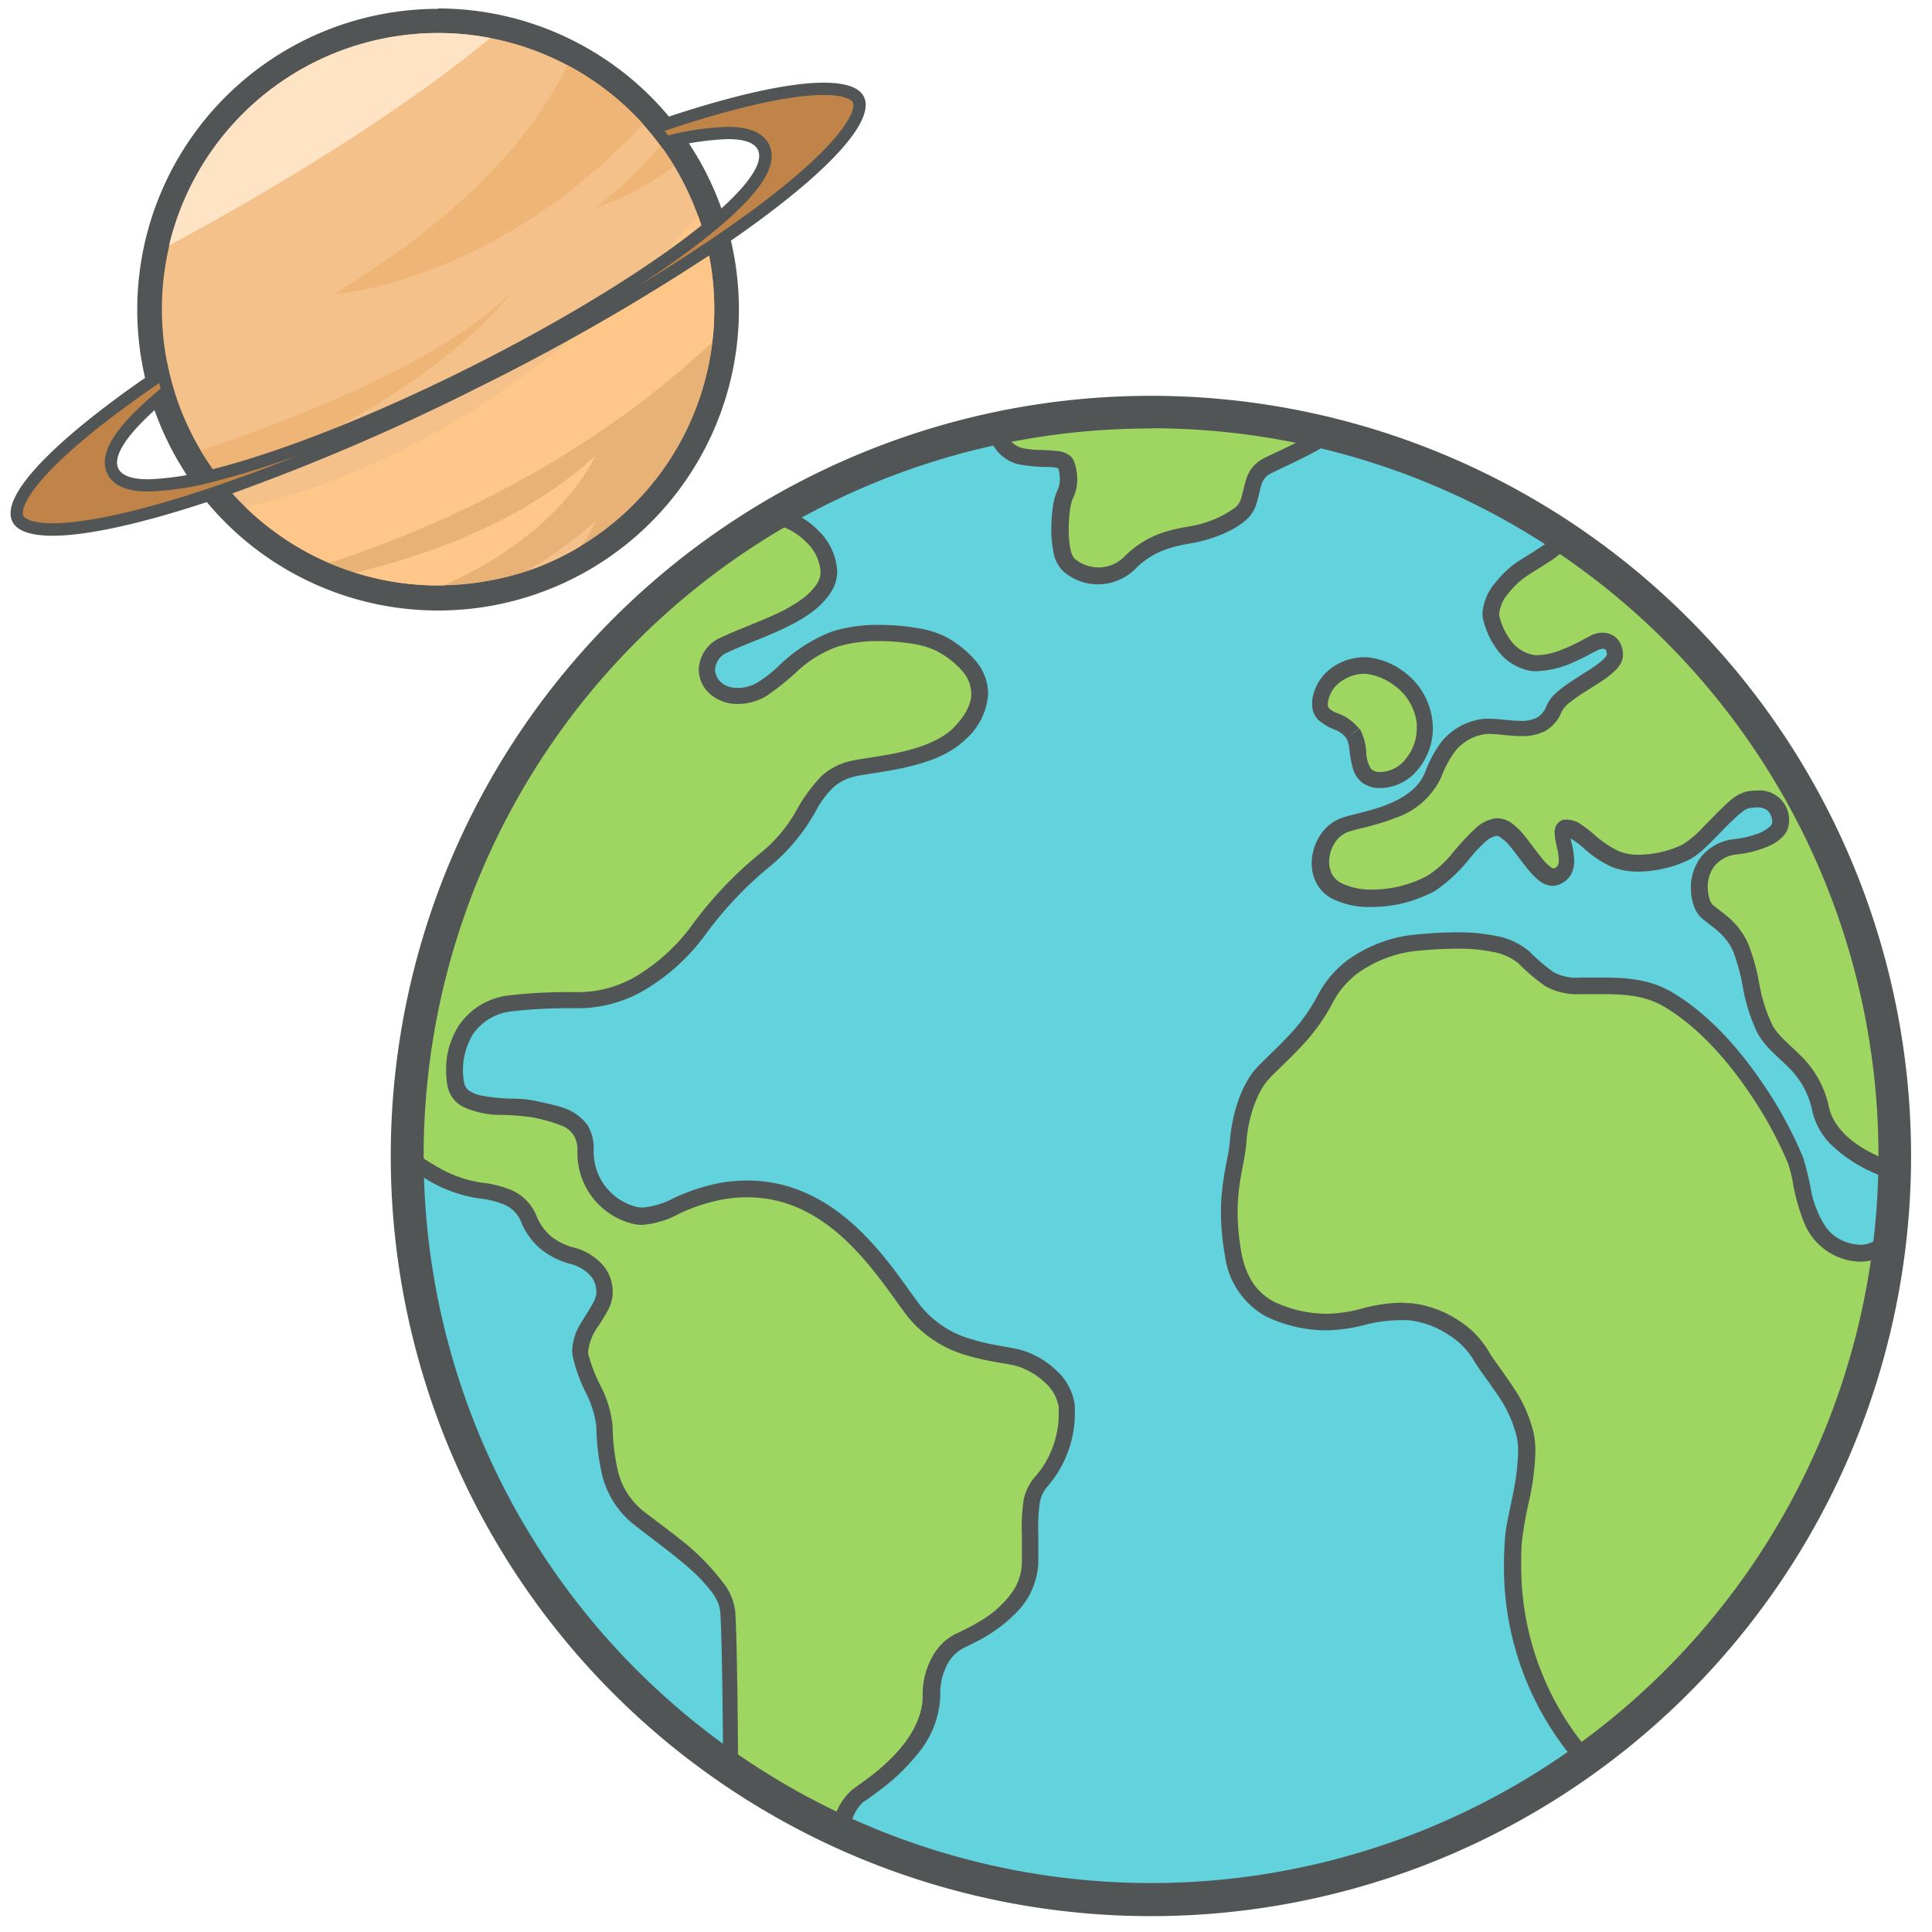 <svg id="materials" xmlns="http://www.w3.org/2000/svg" viewBox="0 0 240 240"><defs><style>.cls-1{fill:#f4c18a;}.cls-2{fill:#515556;}.cls-3{fill:#efb576;}.cls-4{fill:#e8b276;}.cls-5{fill:#fee3c5;}.cls-6{fill:#fec689;}.cls-7{fill:#c18448;}.cls-8{fill:#62d2dd;}.cls-9{fill:#9fd661;}</style></defs><title>earth</title><path class="cls-1" d="M54.42,74.25A35.84,35.84,0,1,1,90.26,38.41,35.87,35.87,0,0,1,54.42,74.25Z"/><path class="cls-2" d="M54.42,4.1A34.31,34.31,0,1,1,20.11,38.41,34.31,34.31,0,0,1,54.42,4.1m0-3A37.37,37.37,0,1,0,91.79,38.41,37.4,37.4,0,0,0,54.42,1.05Z"/><path class="cls-3" d="M41.42,36.56s19.94-1.27,38.47-21.14a34.49,34.49,0,0,0-9.4-7.32C66.58,16.16,58.37,26.29,41.42,36.56Z"/><path class="cls-4" d="M88.49,42.49C72,57.91,53.1,66,40.88,69.94c1,.45,2.13.85,3.23,1.2,7.55-1.76,20.41-5.84,29.8-14.47,0,0-4,9.5-18.75,16,.89,0,1.78-.08,2.68-.17A34.75,34.75,0,0,0,65.33,71a49.77,49.77,0,0,0,8.73-6.36,17.68,17.68,0,0,1-2,3.23A34.36,34.36,0,0,0,88.49,42.49Z"/><path class="cls-5" d="M51,4.28A34.31,34.31,0,0,0,21,30.5C32.82,24.13,48.62,14.82,60.9,4.72A34,34,0,0,0,51,4.28Z"/><path class="cls-3" d="M63.48,36.36c-8.42,8.39-25.76,15.31-38.56,19.58a34.43,34.43,0,0,0,2.48,3.61C54.18,49.48,63.48,36.36,63.48,36.36Z"/><path class="cls-6" d="M86.72,26.82C77.3,37.63,57.52,56.66,30.51,63a34.5,34.5,0,0,0,6.65,5.05,33.22,33.22,0,0,0,3.72,1.88c12.22-4,31.1-12,47.61-27.45a33,33,0,0,0,.24-3.87,34.43,34.43,0,0,0-2-11.8Z"/><path class="cls-6" d="M73.91,56.67c-9.39,8.63-22.25,12.71-29.8,14.47a34.14,34.14,0,0,0,11,1.58C69.91,66.17,73.91,56.67,73.91,56.67Z"/><path class="cls-1" d="M65.33,71a34.27,34.27,0,0,0,6.78-3.13,18.46,18.46,0,0,0,2-3.23A49.77,49.77,0,0,1,65.33,71Z"/><path class="cls-3" d="M73.92,25.83a33.11,33.11,0,0,0,9.83-5.23c-.53-.87-1.1-1.72-1.71-2.54A53.7,53.7,0,0,1,73.92,25.83Z"/><path class="cls-7" d="M6.52,65.79c-2.34,0-3.87-.48-4.3-1.34-1-2.07,3.11-8,18-18.11.17.75.36,1.48.58,2.2-5.56,4.55-7.85,7.92-6.8,10,.58,1.15,2.06,1.74,4.41,1.74A35.31,35.31,0,0,0,26.63,59c8.45-2.13,20-6.72,31.79-12.58S80.82,34.07,87.6,28.61c5.85-4.71,8.28-8.19,7.21-10.34-.59-1.17-2-1.74-4.42-1.74a33.85,33.85,0,0,0-7.67,1.15c-.45-.6-.92-1.2-1.41-1.79,9.1-3.13,16.53-4.85,21-4.85,2.34,0,3.86.47,4.29,1.34,1.06,2.11-3.28,8.29-19,18.73A274.15,274.15,0,0,1,59,47.51,270.58,270.58,0,0,1,28.6,60.56C19,63.93,11.18,65.79,6.52,65.79Z"/><path class="cls-2" d="M102.33,11.8c2.33,0,3.4.49,3.61.92.55,1.1-1.73,6.45-18.71,17.75-2.52,1.68-5.21,3.38-8,5.09,3.39-2.21,6.39-4.35,8.88-6.36,6.35-5.11,8.7-8.69,7.41-11.27-.72-1.44-2.43-2.17-5.1-2.17A33.75,33.75,0,0,0,83,16.82c-.14-.19-.29-.37-.44-.56,8.55-2.88,15.51-4.46,19.74-4.46M19.78,47.59c.06.23.12.46.19.69C14.23,53,12.12,56.43,13.36,58.9c.71,1.44,2.43,2.16,5.1,2.16a35.79,35.79,0,0,0,8.36-1.3,106.73,106.73,0,0,0,10.42-3.28c-3.06,1.23-6,2.36-8.9,3.36C18.84,63.19,11.09,65,6.52,65c-2.33,0-3.4-.5-3.61-.92C2.37,63,4.47,58.05,19.78,47.59m82.55-37.32c-4.82,0-12.7,1.88-22.33,5.27a36.81,36.81,0,0,1,2.4,3,35,35,0,0,1,8-1.26c2,0,3.29.42,3.74,1.32.89,1.81-1.8,5.21-7,9.4-6.48,5.23-16.87,11.67-29,17.74S34.52,56.24,26.45,58.28a35,35,0,0,1-8,1.26c-2,0-3.29-.43-3.74-1.32-.9-1.81,1.8-5.22,7-9.41a34.5,34.5,0,0,1-.95-3.73C7.61,53.84-.14,61.42,1.54,64.79c.59,1.2,2.32,1.76,5,1.76,4.82,0,12.7-1.88,22.33-5.26A273.45,273.45,0,0,0,59.3,48.19,270.83,270.83,0,0,0,88.08,31.74C101.24,23,109,15.41,107.31,12,106.71,10.84,105,10.27,102.33,10.27Z"/><path class="cls-8" d="M143,51.2a92.4,92.4,0,1,1-92.39,92.4A92.4,92.4,0,0,1,143,51.2Z"/><path class="cls-9" d="M234.84,153.49s-1.94,3.69-6.66,1.46C224,153,224,146.8,223,144.16s-6.83-14.65-15.77-20c-3-1.77-6.06-1.81-10.31-1.69s-4.78-.86-7.67-3.5-9.51-2.2-13.52-1.82-9.07,2.72-11.13,6.93-6.13,7.47-7.84,9.35-2.8,5.33-3,8.46-1.9,6.63-.61,13.94,7.21,8.1,11,8.43,6.77-1.7,10.94-1.26a12,12,0,0,1,8.8,5.39c1.26,2.25,4.76,5.93,5.55,10.06.74,3.89-1.21,9.62-1.46,12.59a36.52,36.52,0,0,0,8.91,27.62S228.74,200.35,234.84,153.49Z"/><path class="cls-2" d="M234.84,153.49,234,153l.11.06L234,153h0l.11.06L234,153a3.75,3.75,0,0,1-.77.87,3.31,3.31,0,0,1-2.15.76,5.69,5.69,0,0,1-2.41-.62,5,5,0,0,1-2-1.8A12.86,12.86,0,0,1,225,148a36.94,36.94,0,0,0-1-4.18,50.62,50.62,0,0,0-5-9.19c-2.75-4.07-6.52-8.51-11.19-11.31-2.63-1.57-5.35-1.88-8.5-1.88-.75,0-1.54,0-2.36,0h-.65a6,6,0,0,1-3.32-.68,23.19,23.19,0,0,1-3-2.57,8.78,8.78,0,0,0-4.12-1.92,23.49,23.49,0,0,0-4.91-.45c-1.92,0-3.79.15-5.28.29a17.18,17.18,0,0,0-6.7,2.16,12.85,12.85,0,0,0-5.25,5.33,22.43,22.43,0,0,1-3.87,5.3c-1.46,1.55-2.88,2.81-3.8,3.81-1.94,2.18-3,5.77-3.28,9.08-.13,2-1.09,4.66-1.1,8.8a31.17,31.17,0,0,0,.5,5.39,10.06,10.06,0,0,0,5.09,7.55,17.55,17.55,0,0,0,6.88,1.72c.32,0,.63,0,.94,0a19.88,19.88,0,0,0,4.61-.71A18.16,18.16,0,0,1,174,164,10.29,10.29,0,0,1,175,164a11.31,11.31,0,0,1,5,1.85,9.51,9.51,0,0,1,3,3h0c.71,1.25,1.89,2.71,3,4.38a15.27,15.27,0,0,1,2.44,5.37h0a9.66,9.66,0,0,1,.15,1.77,30.25,30.25,0,0,1-.71,5.55c-.38,1.87-.79,3.61-.91,5h0c-.09,1.15-.14,2.28-.14,3.37a37.19,37.19,0,0,0,9.34,25.06l.55.55.68-.39c.07,0,8.12-4.69,16.93-15.25s18.39-27,21.47-50.67l.73-5.59L234,153l.89.47-1-.13c-3,23.22-12.4,39.32-21,49.64a79.45,79.45,0,0,1-11.45,11.28c-1.51,1.21-2.76,2.09-3.62,2.67-.43.29-.76.5-1,.64l-.25.16-.08,0,.51.88.72-.72-.09-.08a35.46,35.46,0,0,1-8.66-23.54c0-1,0-2.1.14-3.2h0a46.65,46.65,0,0,1,.87-4.76,31.35,31.35,0,0,0,.75-6,11.63,11.63,0,0,0-.18-2.15h0a17.23,17.23,0,0,0-2.75-6.1c-1.16-1.76-2.36-3.27-2.92-4.27h0a11.38,11.38,0,0,0-3.63-3.72,13.28,13.28,0,0,0-5.94-2.18c-.45,0-.88-.06-1.3-.06a19.87,19.87,0,0,0-4.75.7,17.4,17.4,0,0,1-4.14.66,6.74,6.74,0,0,1-.77,0,15.38,15.38,0,0,1-6.08-1.48c-1.88-1-3.43-2.72-4.06-6.12a29,29,0,0,1-.47-5c0-3.82.9-6.15,1.09-8.65.19-3,1.31-6.3,2.76-7.86.79-.87,2.25-2.18,3.77-3.78a24.49,24.49,0,0,0,4.23-5.8,10.73,10.73,0,0,1,4.42-4.46,15.11,15.11,0,0,1,5.9-1.91c1.46-.14,3.26-.28,5.08-.28a21.18,21.18,0,0,1,4.47.4,6.86,6.86,0,0,1,3.19,1.44,23.88,23.88,0,0,0,3.31,2.81,8.13,8.13,0,0,0,4.36,1l.71,0c.81,0,1.58,0,2.3,0,3,0,5.28.3,7.46,1.59,4.27,2.55,7.9,6.78,10.55,10.7a49.32,49.32,0,0,1,4.79,8.77,16.87,16.87,0,0,1,.59,2.37,24.1,24.1,0,0,0,1.37,4.88,7.71,7.71,0,0,0,3.72,4.1,7.6,7.6,0,0,0,3.28.82,5.38,5.38,0,0,0,3.58-1.34,5.25,5.25,0,0,0,1.13-1.37l-.9-.48-1-.13Z"/><path class="cls-9" d="M123.58,53.23s.71,2.86,3.11,3.44,5.41-.09,5.8,1.12a4.87,4.87,0,0,1-.17,3.81c-.65,1.25-1.08,7.21.48,8.59a5.54,5.54,0,0,0,7.66-.38c2.77-2.73,5.8-3.07,7.84-3.46s6.06-1.77,6.76-3.85.47-3.62,2.42-4.61,9.3-4.23,6.67-4.23A93.28,93.28,0,0,0,123.58,53.23Z"/><path class="cls-2" d="M123.58,53.23l-1,.25a7,7,0,0,0,.77,1.78,5,5,0,0,0,3.08,2.4,20.72,20.72,0,0,0,3.85.35,4.93,4.93,0,0,1,1.16.15l.11,0h0l.09-.12-.12.09,0,0,.09-.12-.12.09.21-.16-.25.08,0,.08.21-.16-.25.08.06.2-.06-.2a5,5,0,0,1,.25,1.49,3.35,3.35,0,0,1-.36,1.54h0a6.84,6.84,0,0,0-.52,2,20.22,20.22,0,0,0-.18,2.69,13.67,13.67,0,0,0,.26,2.83A4.25,4.25,0,0,0,132.12,71a6.56,6.56,0,0,0,9-.42c2.54-2.48,5.21-2.78,7.32-3.18A17.2,17.2,0,0,0,152.62,66a9.78,9.78,0,0,0,2-1.27A4.32,4.32,0,0,0,156,62.82c.38-1.14.51-2.07.73-2.69a2.19,2.19,0,0,1,1.19-1.34c.79-.4,2.62-1.24,4.24-2.06.81-.41,1.58-.82,2.18-1.2a6.3,6.3,0,0,0,.78-.57l.33-.36a1.2,1.2,0,0,0,.26-.74,1.21,1.21,0,0,0-.3-.77,1.34,1.34,0,0,0-.71-.39,2.81,2.81,0,0,0-.57-.05v1l.23-1a95.63,95.63,0,0,0-21.66-2.45,84.85,84.85,0,0,0-19.39,2l-1,.25.24,1,1-.25.26,1,.33-.08a85.15,85.15,0,0,1,18.55-1.89,93.56,93.56,0,0,1,21.2,2.4l.11,0h.26l.11-.59-.35.48.24.11.11-.59-.35.48.53-.71h-.88a.89.89,0,0,0,.35.71l.53-.71h-.15l-.61-.44a.8.8,0,0,0-.12.44h.73l-.61-.44.14.1-.12-.12,0,0,.14.1-.12-.12a6,6,0,0,1-1,.69c-1.69,1-4.62,2.3-5.79,2.89a4.23,4.23,0,0,0-2.18,2.47c-.32.92-.43,1.79-.75,2.73a2.26,2.26,0,0,1-.75,1,13.27,13.27,0,0,1-5.23,2.21c-2,.37-5.35.75-8.36,3.73a4.57,4.57,0,0,1-3.29,1.44,4.64,4.64,0,0,1-3-1.1,2.56,2.56,0,0,1-.51-1.22,11.82,11.82,0,0,1-.21-2.41,17.45,17.45,0,0,1,.16-2.4,6,6,0,0,1,.31-1.34l0-.05,0,.05a5.33,5.33,0,0,0,.59-2.47,7,7,0,0,0-.35-2.11h0a1.79,1.79,0,0,0-.6-.86,3,3,0,0,0-1.41-.54,20.34,20.34,0,0,0-2.27-.14,12,12,0,0,1-2.25-.25,3,3,0,0,1-1.82-1.48,5,5,0,0,1-.43-.88l-.09-.27,0-.06h0l-.3.07.3-.07h0l-.3.07.3-.07-1,.24.26,1Z"/><path class="cls-9" d="M95.93,64.05c4.79.75,8.42,5.72,6.48,8.92-2.2,3.64-8.52,5.3-12.36,7.13s-2.37,6.46,1.74,6.36c4.41-.1,6.21-5.13,12-7.08,3.83-1.3,10.57-.76,13,.57,4.67,2.51,7,6.47,2.46,11.14-3.37,3.44-10.48,3.77-13.24,4.4-5.62,1.29-5,6.61-10.86,11.24-8,6.35-8.7,11.61-16.06,15.67-5.21,2.87-9.46,1.28-15.7,2.23s-7.43,6.56-6.76,10.06,7,2.42,9.6,3.05,6.55.87,6.55,5.13a8.07,8.07,0,0,0,5.8,8c3.14,1,5.52-2,11.11-3,12.93-2.22,19.79,9.4,23.71,14.65s10.42,5.36,13.13,6.05,5.81,3.2,6.07,6a12.84,12.84,0,0,1-3.08,9.3c-1.9,2.16-1.34,4.12-1.51,10.19s-7.56,9.08-8.85,9.74-3.37,2.71-3.37,6.71c0,6.59-7.76,11.44-9.2,12.49s-2.35,4.48-2.35,4.48a107.14,107.14,0,0,1-13.43-7.64c0-1.2-.09-15.93-.36-19.83s-7.39-8.54-11.28-11.67-3.92-8.19-4.08-11.26-2.56-6.19-3-8.86,2.83-5.39,3-7.52-1.21-4-4-4.76a7.4,7.4,0,0,1-5.46-4.75c-1.13-2.72-4.7-3.16-6.05-3.32-4.57-.53-9-4.3-9-4.3S47.41,93.78,95.93,64.05Z"/><path class="cls-2" d="M95.93,64.05l-.15,1a8,8,0,0,1,4.39,2.31A5.56,5.56,0,0,1,101.93,71a2.6,2.6,0,0,1-.39,1.42c-.9,1.51-2.85,2.79-5.13,3.85s-4.79,1.94-6.8,2.9a4.51,4.51,0,0,0-2.81,4,4.11,4.11,0,0,0,1.36,3,5.12,5.12,0,0,0,3.5,1.28h.15a6.94,6.94,0,0,0,3.41-1,32.13,32.13,0,0,0,4-3.23,14.71,14.71,0,0,1,4.81-2.89,17.4,17.4,0,0,1,5.21-.69,25.63,25.63,0,0,1,4.15.34,10.23,10.23,0,0,1,2.88.85,11.14,11.14,0,0,1,3.25,2.5,4.39,4.39,0,0,1,1.14,2.81c0,1.17-.57,2.58-2.17,4.23-1.44,1.48-3.89,2.41-6.36,3s-4.88.81-6.38,1.15a8,8,0,0,0-3.71,1.89,20.74,20.74,0,0,0-3.27,4.55,18,18,0,0,1-4.29,5,48.39,48.39,0,0,0-8.44,8.86,23.52,23.52,0,0,1-7.48,6.72,14.37,14.37,0,0,1-7,1.71,64.35,64.35,0,0,0-8.35.4,8.72,8.72,0,0,0-6.11,3.6,9.94,9.94,0,0,0-1.68,5.68,10.6,10.6,0,0,0,.18,2h0a3.66,3.66,0,0,0,1.94,2.57,11.3,11.3,0,0,0,4.62,1,27.65,27.65,0,0,1,3.8.28,19.4,19.4,0,0,1,4,1.13,3.21,3.21,0,0,1,1.27,1.07,3.43,3.43,0,0,1,.5,2,9.06,9.06,0,0,0,6.52,8.95,5.23,5.23,0,0,0,1.54.23,11.25,11.25,0,0,0,4.5-1.35,22.38,22.38,0,0,1,5.53-1.82,18,18,0,0,1,3-.26c5.11,0,9.08,2.36,12.29,5.39s5.58,6.68,7.41,9.13a14.45,14.45,0,0,0,7.53,5.1c2.57.8,5,1,6.15,1.32a8.67,8.67,0,0,1,3.52,2,5.17,5.17,0,0,1,1.8,3.15q0,.42,0,.87a11.87,11.87,0,0,1-2.86,7.67,6.15,6.15,0,0,0-1.52,3.11,23.36,23.36,0,0,0-.2,4.07v.22c0,1,0,2.11,0,3.43a6.73,6.73,0,0,1-1.11,3.47,12.76,12.76,0,0,1-4,3.67c-.71.45-1.39.81-2,1.1l-1.29.63h0a6.7,6.7,0,0,0-2.56,2.47,9.51,9.51,0,0,0-1.36,5.14c0,2.88-1.73,5.54-3.77,7.61a26.18,26.18,0,0,1-3,2.6c-.91.69-1.63,1.17-2,1.46h0a7.29,7.29,0,0,0-2.06,3.07,19.27,19.27,0,0,0-.67,2l1,.26.44-.92s-.5-.23-1.34-.65a100.26,100.26,0,0,1-11.94-6.89l-.59.82h1c0-1.22-.08-15.91-.36-19.9a7.07,7.07,0,0,0-1.53-3.56A28.78,28.78,0,0,0,85,191.62c-1.86-1.5-3.78-2.89-5.2-4a9.12,9.12,0,0,1-3.09-5.11,26.82,26.82,0,0,1-.61-5.41,14,14,0,0,0-1.49-4.94,18.73,18.73,0,0,1-1.54-4h0l0-.35a6.56,6.56,0,0,1,1.31-3.15c.36-.59.75-1.18,1.08-1.79a5.14,5.14,0,0,0,.65-2h0l0-.42a5.07,5.07,0,0,0-1.26-3.34A7.23,7.23,0,0,0,71.4,155a7.63,7.63,0,0,1-3-1.46,6.79,6.79,0,0,1-1.84-2.71h0a5.92,5.92,0,0,0-3.5-3.17,13.19,13.19,0,0,0-3.36-.76,15.68,15.68,0,0,1-5.83-2.22,22.48,22.48,0,0,1-2-1.3c-.24-.17-.42-.32-.54-.41l-.14-.11,0,0-.65.78,1-.07s0-.14,0-.45,0-.76,0-1.36a89.59,89.59,0,0,1,6.53-32.09C64,94.83,75.2,78,96.46,64.91l-.53-.86-.15,1,.15-1-.53-.87c-21.67,13.28-33.17,30.57-39.22,45.7a91.41,91.41,0,0,0-6.67,32.84c0,1.24,0,1.92,0,1.94l0,.44.33.27a23.14,23.14,0,0,0,2.94,2,17.38,17.38,0,0,0,6.64,2.49,11.63,11.63,0,0,1,2.85.64,4,4,0,0,1,2.37,2.06h0a8.8,8.8,0,0,0,2.4,3.49A9.8,9.8,0,0,0,70.83,157a5.1,5.1,0,0,1,2.49,1.44,3,3,0,0,1,.76,2v.27h0a3.32,3.32,0,0,1-.43,1.19c-.39.75-1,1.63-1.57,2.6a6.77,6.77,0,0,0-1,3.29,4,4,0,0,0,.06.69h0A19.88,19.88,0,0,0,72.77,173a12.2,12.2,0,0,1,1.31,4.22,29,29,0,0,0,.67,5.8,11.27,11.27,0,0,0,3.78,6.19c2,1.6,4.72,3.53,7,5.52a20.47,20.47,0,0,1,2.81,2.94,5.08,5.08,0,0,1,1.13,2.49c.27,3.81.36,18.58.36,19.77v.52l.42.3a109.71,109.71,0,0,0,13.59,7.73l1.11.52.31-1.18,0-.13a16.83,16.83,0,0,1,.7-1.93,5.11,5.11,0,0,1,1.22-1.86h0c.33-.23,1.11-.75,2.07-1.48a25.72,25.72,0,0,0,4.82-4.64,11.89,11.89,0,0,0,2.74-7.19,7.57,7.57,0,0,1,1-4.07,4.89,4.89,0,0,1,1.77-1.74h0c.26-.14,1-.47,1.91-.95a19,19,0,0,0,4.67-3.41,9.36,9.36,0,0,0,2.82-6.25c0-1.35,0-2.5,0-3.49v-.22a22.71,22.71,0,0,1,.17-3.7,4.1,4.1,0,0,1,1-2.14,13.84,13.84,0,0,0,3.37-9c0-.36,0-.71,0-1.05a7.16,7.16,0,0,0-2.44-4.46,10.58,10.58,0,0,0-4.39-2.45c-1.51-.38-3.72-.57-6-1.3a12.38,12.38,0,0,1-6.51-4.37c-1.77-2.36-4.21-6.17-7.64-9.4s-7.92-5.94-13.69-5.94a19.76,19.76,0,0,0-3.37.29,24.44,24.44,0,0,0-6,2A9.8,9.8,0,0,1,79.83,150a3.22,3.22,0,0,1-1-.14,7.06,7.06,0,0,1-5.08-7A5.55,5.55,0,0,0,73,139.8a6,6,0,0,0-3.23-2.25c-1.18-.39-2.38-.58-3.27-.8a14.37,14.37,0,0,0-2.68-.27,21.87,21.87,0,0,1-4.24-.43,3.65,3.65,0,0,1-1.37-.62,1.48,1.48,0,0,1-.55-.92l0-.17,0,.16a8.49,8.49,0,0,1,1.16-6.12,6.73,6.73,0,0,1,4.75-2.75,63,63,0,0,1,8.12-.38,16.5,16.5,0,0,0,7.92-2,25.39,25.39,0,0,0,8.08-7.23,46.24,46.24,0,0,1,8.12-8.53,24,24,0,0,0,5.75-7.14,11.48,11.48,0,0,1,1.92-2.5,5.88,5.88,0,0,1,2.79-1.41c1.25-.29,3.78-.54,6.39-1.15S118,93.76,120,91.8a8.23,8.23,0,0,0,2.75-5.65A6.4,6.4,0,0,0,121.12,82a13,13,0,0,0-3.85-3A12.1,12.1,0,0,0,113.78,78a26.79,26.79,0,0,0-4.5-.37,19,19,0,0,0-5.86.8,19.41,19.41,0,0,0-6.82,4.43,16.85,16.85,0,0,1-2.4,1.86,5,5,0,0,1-2.44.74h-.1c-1.91,0-2.81-1.19-2.83-2.27A2.47,2.47,0,0,1,90.49,81c1.84-.88,4.39-1.76,6.79-2.89s4.69-2.51,6-4.64A4.68,4.68,0,0,0,104,71a7.53,7.53,0,0,0-2.34-5.08,10,10,0,0,0-5.53-2.89L95.72,63l-.32.19Z"/><path class="cls-9" d="M168,91.09c-1.18-1.85-4.35-1.44-4-3.9.39-3.19,3.59-4.65,5.73-4.54A8.11,8.11,0,0,1,177,89.78c.42,3.77-2.6,7.47-5.82,7.11S169.2,92.93,168,91.09Z"/><path class="cls-2" d="M168,91.09l.85-.55a6.07,6.07,0,0,0-2.87-2,3,3,0,0,1-.84-.51.62.62,0,0,1-.19-.49l0-.19h0a3.82,3.82,0,0,1,1.67-2.72,5.09,5.09,0,0,1,2.82-.93h.18a7.29,7.29,0,0,1,3.65,1.5A6.77,6.77,0,0,1,176,89.89q0,.3,0,.6a6,6,0,0,1-1.4,3.81,4.07,4.07,0,0,1-3,1.6l-.32,0a1.42,1.42,0,0,1-1-.44,3.92,3.92,0,0,1-.55-1.93,7.14,7.14,0,0,0-.81-3l-.85.55-.86.54a3.47,3.47,0,0,1,.39,1.25,13.64,13.64,0,0,0,.55,2.88,3.36,3.36,0,0,0,1,1.42,3.7,3.7,0,0,0,1.9.72,4.89,4.89,0,0,0,.54,0,6.07,6.07,0,0,0,4.56-2.32A8.07,8.07,0,0,0,178,90.49a7.86,7.86,0,0,0-.05-.83,8.76,8.76,0,0,0-3.42-6.11,9,9,0,0,0-4.79-1.91h-.28a7.06,7.06,0,0,0-4,1.3A5.92,5.92,0,0,0,163,87.06h0l0,.46a2.69,2.69,0,0,0,.77,1.91,6.87,6.87,0,0,0,2.1,1.24,3,3,0,0,1,1.35,1Z"/><path class="cls-9" d="M194.33,66.78c-1.16,1.48-4.15,3.07-5.51,4s-4.08,3.78-3.59,5.89,2.05,5.23,5.27,5.67c2.76.37,6.94-2.21,7.68-2.55a1.6,1.6,0,0,1,2.42,1.54c.08,2-6.6,4.34-7.54,6.68-1.66,4.17-6.48,1.81-9.09,2.34-3.89.79-5.1,3.78-6,5.94-1.93,4.67-8.34,5.33-10.93,6.21-3.28,1.12-4.38,6.49-1,8.22s8.63.81,11.75-1,5.51-6.75,8.07-7,5.18,6.91,7.41,6.15c3-1-.23-5.71,1.18-6s3.56,2.76,6.24,3.84,6.37.24,8.64-.83,5.85-6.21,7.79-6.54,3.76,0,4.05,2.57c.21,1.8-2.75,2.88-5.49,3.23-5.66.73-5,6.84-3.63,8s3,2,4.13,4.37,1.4,7.17,3.05,10.22,5.69,4.2,6.92,9.9,9.24,7.76,9.24,7.76S238.52,96.32,194.33,66.78Z"/><path class="cls-2" d="M194.33,66.78l-.8-.63a10.88,10.88,0,0,1-2.44,2c-1,.68-2.11,1.31-2.85,1.82h0a13,13,0,0,0-2.52,2.46,6.53,6.53,0,0,0-1.56,3.74,2.81,2.81,0,0,0,.08.76h0a10.32,10.32,0,0,0,1.8,3.85,6.5,6.5,0,0,0,4.32,2.59,4.31,4.31,0,0,0,.71,0,12.25,12.25,0,0,0,4.73-1.26c.71-.32,1.34-.64,1.83-.91l1-.51h0l.47-.1a.44.44,0,0,1,.32.09c.05,0,.17.17.2.67l1,0-1,0h0l-.19.29A7.75,7.75,0,0,1,198,82.83c-1,.67-2.2,1.39-3.3,2.15a14.21,14.21,0,0,0-1.51,1.2,4.43,4.43,0,0,0-1.06,1.47,2.76,2.76,0,0,1-1.27,1.53,4.41,4.41,0,0,1-2,.37c-1.22,0-2.62-.27-3.95-.27a5.78,5.78,0,0,0-1.17.1,7.8,7.8,0,0,0-4.7,2.81,14.43,14.43,0,0,0-2,3.73c-.81,2-2.6,3.16-4.66,4s-4.23,1.19-5.67,1.67a5.36,5.36,0,0,0-2.77,2.26,6.51,6.51,0,0,0-1,3.37,5.33,5.33,0,0,0,.61,2.52,4.64,4.64,0,0,0,2,1.93,10.45,10.45,0,0,0,4.81,1,16.72,16.72,0,0,0,7.91-2,19.71,19.71,0,0,0,4.5-4.28,17.1,17.1,0,0,1,1.8-1.86,2.71,2.71,0,0,1,1.34-.7h0a.88.88,0,0,1,.4.14,5.54,5.54,0,0,1,1.3,1.2c.73.86,1.5,2,2.3,2.94a8.55,8.55,0,0,0,1.27,1.28,2.8,2.8,0,0,0,1.68.65,1.89,1.89,0,0,0,.67-.11,2.85,2.85,0,0,0,1.61-1.27,3.45,3.45,0,0,0,.41-1.72,9.77,9.77,0,0,0-.28-2.06,7.41,7.41,0,0,1-.24-1.31v0l-.45-.08.34.28.11-.2-.45-.08.34.28-.44-.37.14.57.3-.2-.44-.37.14.57,0-.07v.07h0l0-.07v.07l.18,0a11.67,11.67,0,0,1,2.15,1.59,13.29,13.29,0,0,0,3.32,2.15,8.91,8.91,0,0,0,3.27.57,15.2,15.2,0,0,0,6.18-1.42,9.11,9.11,0,0,0,2.16-1.61c1.07-1,2.18-2.22,3.19-3.19a13.22,13.22,0,0,1,1.37-1.21,2.06,2.06,0,0,1,.81-.45,5.71,5.71,0,0,1,1-.1,2,2,0,0,1,1.28.35,2,2,0,0,1,.62,1.43h0v.07a.76.76,0,0,1-.22.46,4.49,4.49,0,0,1-1.71,1,13.07,13.07,0,0,1-2.69.62,6.12,6.12,0,0,0-4.29,2.31,6.3,6.3,0,0,0-1.19,3.77,6.52,6.52,0,0,0,.34,2.13,3.6,3.6,0,0,0,1,1.61c.76.65,1.49,1.13,2.13,1.72a7.21,7.21,0,0,1,1.74,2.32,23.53,23.53,0,0,1,1.26,4.64,22.25,22.25,0,0,0,1.81,5.62c1,1.79,2.5,2.87,3.79,4.19a10.33,10.33,0,0,1,3,5.44,8.72,8.72,0,0,0,2.22,4.09,18,18,0,0,0,7.76,4.44l1.19.31.08-1.23s.05-.8.05-2.22a96.93,96.93,0,0,0-6.11-32.6A91.2,91.2,0,0,0,194.9,65.94l-.78-.52-.59.73.8.63-.56.85a89.2,89.2,0,0,1,34.66,43.79,95.06,95.06,0,0,1,6,31.89c0,.68,0,1.21,0,1.57s0,.52,0,.53l1,.06.26-1-.07,0a18.46,18.46,0,0,1-4.22-1.85c-1.92-1.17-3.73-2.88-4.21-5.13a12.47,12.47,0,0,0-3.59-6.44c-1.45-1.44-2.77-2.46-3.44-3.73a19.78,19.78,0,0,1-1.61-5.09,25.43,25.43,0,0,0-1.42-5.08,9.49,9.49,0,0,0-2.2-3c-.79-.71-1.54-1.21-2.18-1.76a1.78,1.78,0,0,1-.38-.7,5,5,0,0,1-.23-1.49,4.23,4.23,0,0,1,.79-2.55,4.09,4.09,0,0,1,2.92-1.52,13.54,13.54,0,0,0,4.06-1.11,5.1,5.1,0,0,0,1.58-1.12,2.71,2.71,0,0,0,.75-1.82l0-.3h0a3.65,3.65,0,0,0-3.92-3.58,8.41,8.41,0,0,0-1.32.12,5.07,5.07,0,0,0-2.2,1.24c-1,.89-2.13,2.08-3.19,3.14a12,12,0,0,1-2.66,2.25,13.09,13.09,0,0,1-5.31,1.23,6.7,6.7,0,0,1-2.52-.43,13.07,13.07,0,0,1-3.17-2.15,16.84,16.84,0,0,0-1.5-1.16,3.2,3.2,0,0,0-1.73-.62l-.45,0a1.45,1.45,0,0,0-.95.72,1.82,1.82,0,0,0-.2.91,8.63,8.63,0,0,0,.28,1.75,8.14,8.14,0,0,1,.24,1.62,1.46,1.46,0,0,1-.14.71.84.84,0,0,1-.5.36h0l-.27-.11a5.84,5.84,0,0,1-1.22-1.21c-.72-.87-1.5-2-2.33-3a8.24,8.24,0,0,0-1.36-1.29,3.11,3.11,0,0,0-1.77-.63h-.2a4.52,4.52,0,0,0-2.46,1.16,30.27,30.27,0,0,0-3,3.22,13.37,13.37,0,0,1-3,2.72,14.69,14.69,0,0,1-6.9,1.76,8.54,8.54,0,0,1-3.88-.81,2.71,2.71,0,0,1-1.13-1.09,3.33,3.33,0,0,1-.37-1.56,4.39,4.39,0,0,1,.67-2.29,3.3,3.3,0,0,1,1.7-1.42c1.16-.4,3.48-.8,5.77-1.7a9.73,9.73,0,0,0,5.78-5.08,12.94,12.94,0,0,1,1.73-3.23,5.77,5.77,0,0,1,3.53-2.1,4,4,0,0,1,.76-.06c1,0,2.47.27,3.95.27a6.28,6.28,0,0,0,2.9-.6A4.77,4.77,0,0,0,194,88.4a3.79,3.79,0,0,1,1.24-1.31c1-.81,2.52-1.66,3.78-2.51a11.1,11.1,0,0,0,1.68-1.34,3.39,3.39,0,0,0,.61-.8,2.15,2.15,0,0,0,.3-1.06V81.3a2.83,2.83,0,0,0-.84-2.07,2.49,2.49,0,0,0-1.7-.63,3.2,3.2,0,0,0-1.32.29h0c-.25.12-.58.31-1.07.56A24.38,24.38,0,0,1,194,80.71a8.54,8.54,0,0,1-2.9.67l-.43,0a4.48,4.48,0,0,1-3-1.82,8.29,8.29,0,0,1-1.43-3.08l-.05-.19.05.19,0-.29a4.61,4.61,0,0,1,1.14-2.49,10.78,10.78,0,0,1,2.07-2h0c.62-.43,1.72-1.08,2.81-1.8a12.81,12.81,0,0,0,2.92-2.42l-.8-.63-.56.85Z"/><path class="cls-2" d="M143,51.2v2A90.36,90.36,0,1,1,79.06,79.7,90.07,90.07,0,0,1,143,53.23V49.17A94.43,94.43,0,1,0,237.4,143.6,94.42,94.42,0,0,0,143,49.17Z"/></svg>